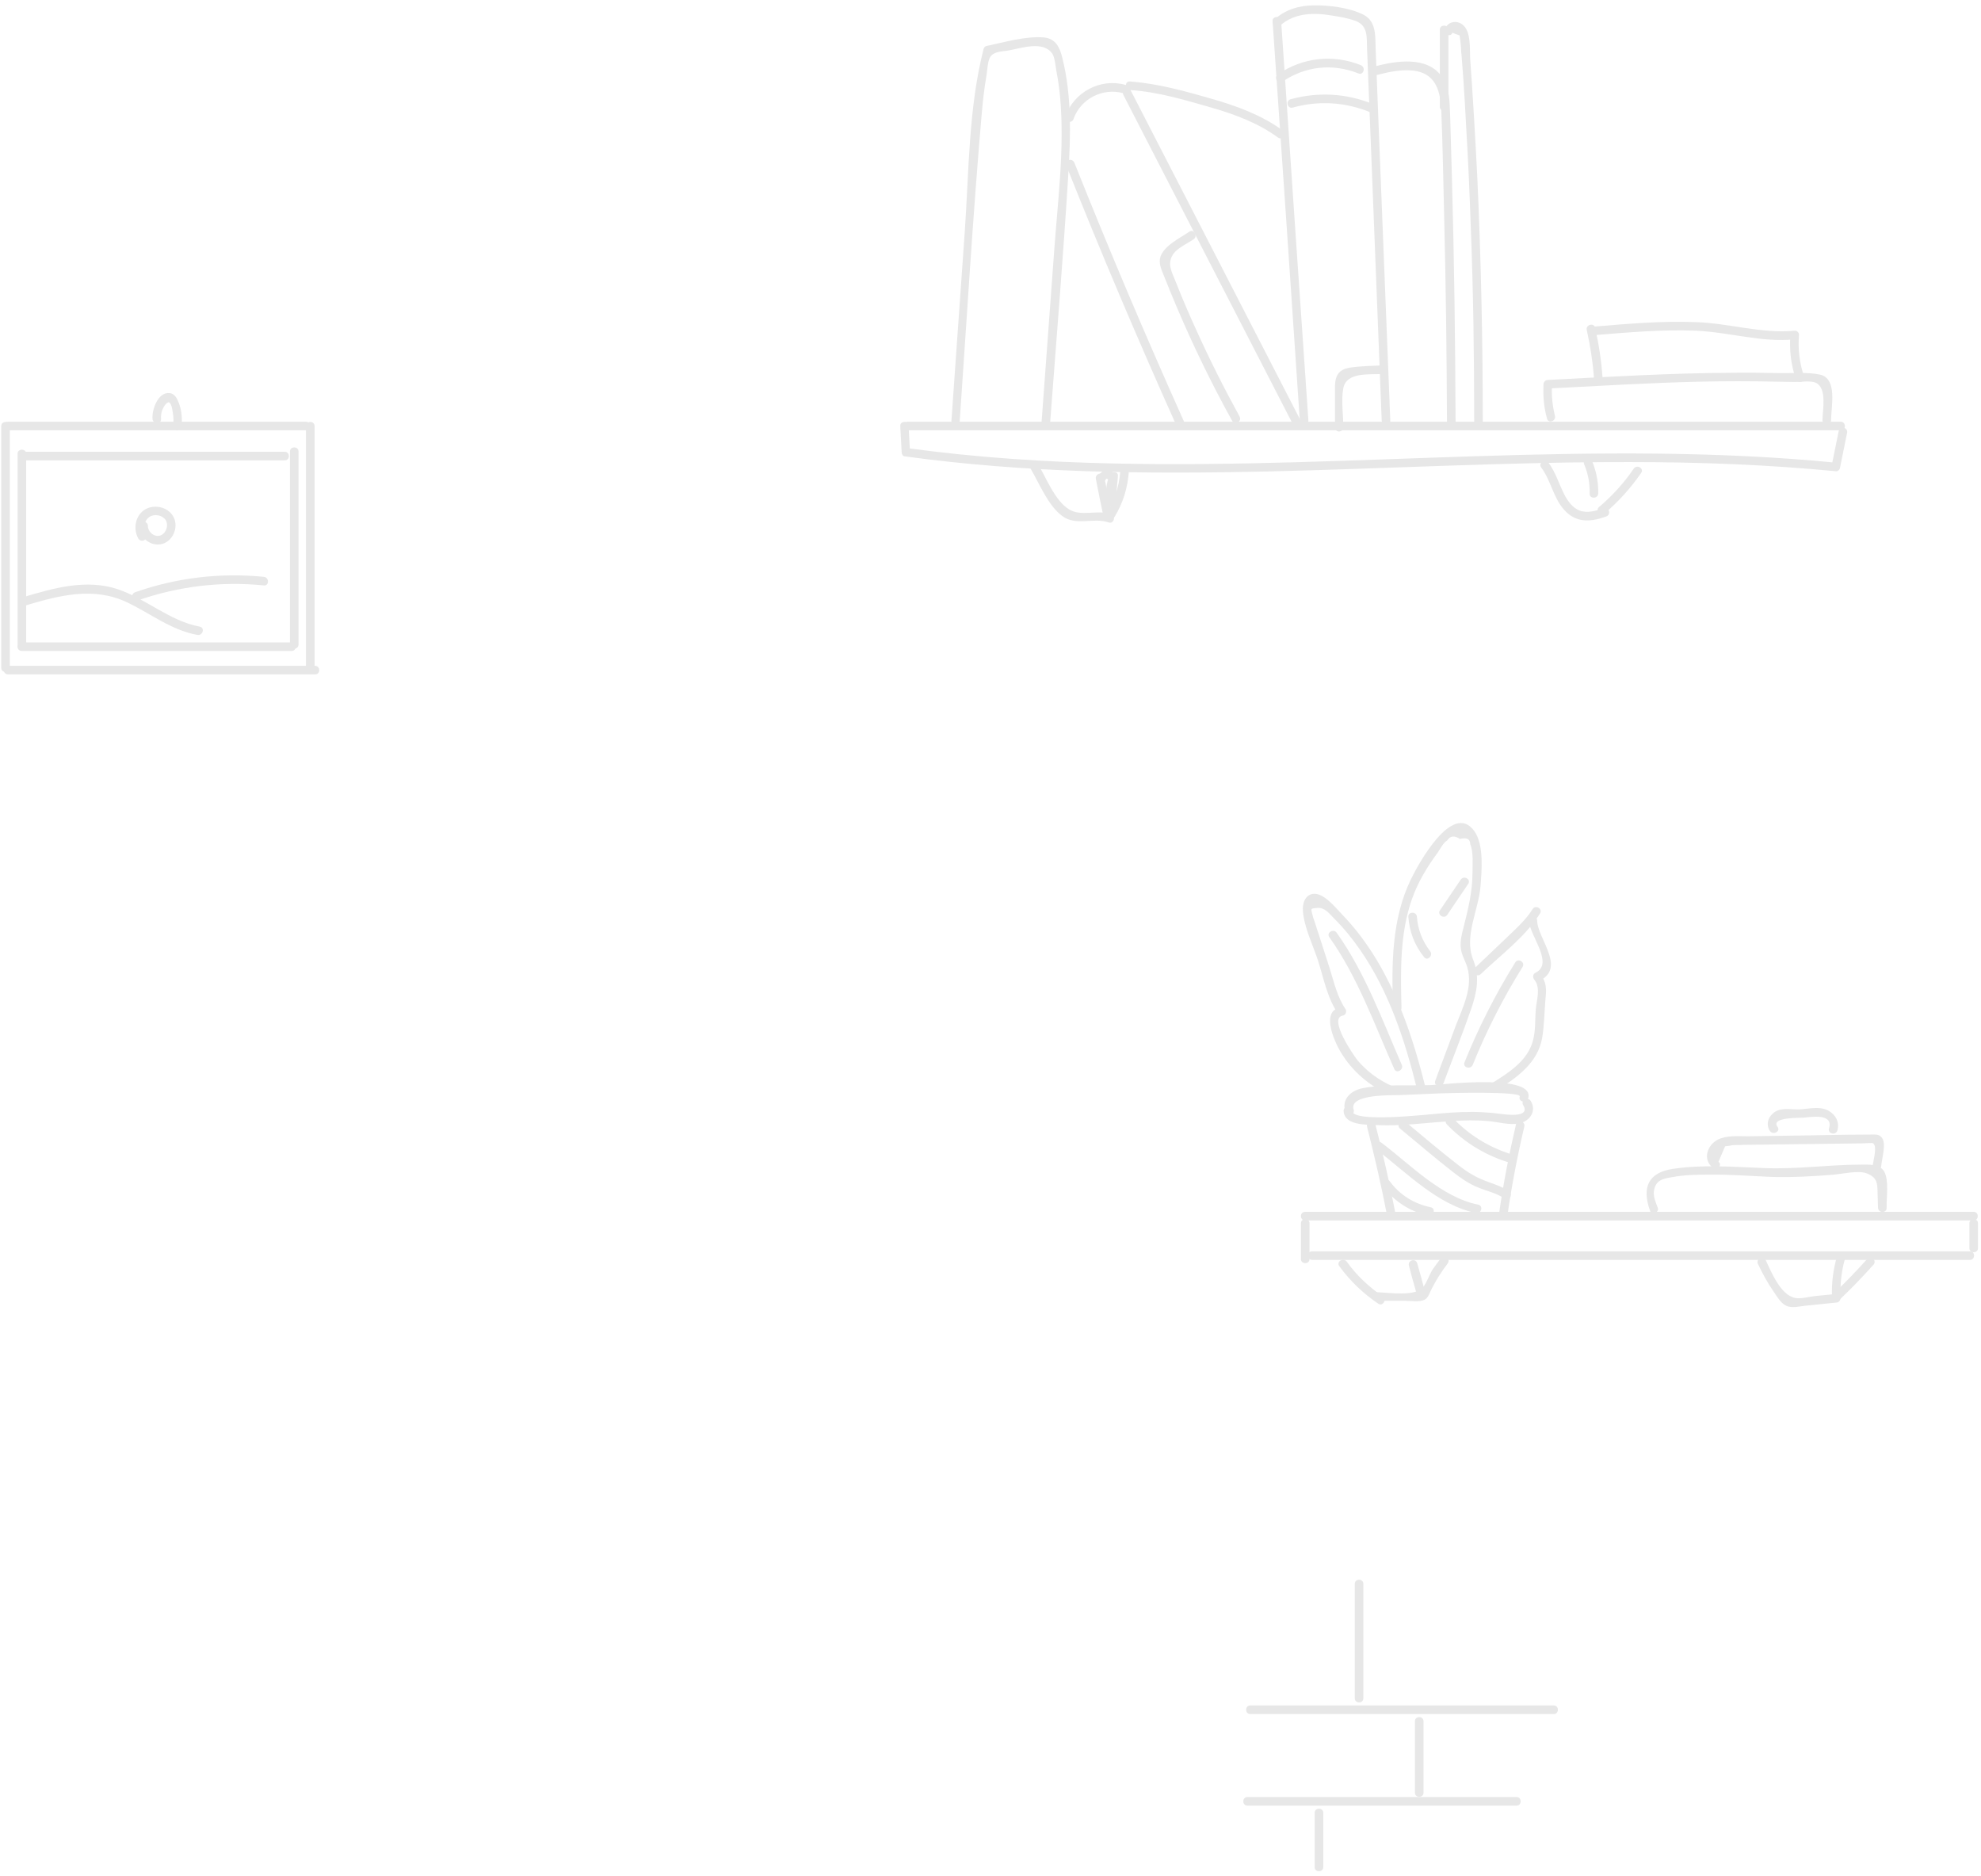 <svg width="281" height="266" viewBox="0 0 281 266" fill="none" xmlns="http://www.w3.org/2000/svg">
<path d="M127.699 60.419C127.78 61.676 127.821 62.935 127.902 64.152C127.902 64.396 128.065 64.72 128.349 64.72C162.555 69.428 197.046 65.451 231.374 65.532C241.083 65.532 250.752 65.897 260.421 66.831C260.665 66.871 260.949 66.628 260.99 66.384C261.315 64.72 261.68 63.056 262.005 61.392C262.168 60.621 260.99 60.297 260.827 61.068C260.502 62.732 260.137 64.396 259.812 66.059C260.015 65.897 260.218 65.775 260.38 65.613C226.377 62.285 192.252 66.465 158.168 65.735C148.296 65.532 138.424 64.883 128.634 63.543C128.796 63.746 128.918 63.949 129.08 64.112C128.999 62.853 128.959 61.595 128.877 60.378C128.877 59.647 127.659 59.647 127.699 60.419Z" fill="#E7E7E7"/>
<path d="M128.716 61.027C163.084 61.027 197.494 61.027 231.862 61.027C241.612 61.027 251.362 61.027 261.112 61.027C261.884 61.027 261.884 59.81 261.112 59.81C226.744 59.81 192.334 59.81 157.966 59.81C148.216 59.81 138.466 59.81 128.716 59.81C127.944 59.81 127.944 61.027 128.716 61.027Z" fill="#E7E7E7"/>
<path d="M136.11 60.053C137.125 45.483 137.978 30.873 139.238 16.345C139.4 14.437 139.604 12.57 139.929 10.703C140.05 10.014 140.091 8.593 140.497 8.025C141.025 7.294 142.163 7.294 142.975 7.173C144.844 6.848 147.972 5.712 149.272 7.619C149.638 8.187 149.719 9.364 149.841 10.054C150.085 11.272 150.247 12.489 150.369 13.707C151.019 20.849 150.085 28.114 149.557 35.256C148.947 43.535 148.338 51.814 147.728 60.093C147.688 60.864 148.907 60.864 148.947 60.093C149.841 48.243 150.816 36.433 151.547 24.583C151.872 19.145 152.035 13.585 150.694 8.228C150.329 6.726 149.76 5.468 148.054 5.306C145.454 5.103 142.447 5.996 139.929 6.523C139.725 6.564 139.563 6.767 139.522 6.929C137.369 15.33 137.45 24.38 136.841 32.984C136.191 41.993 135.582 51.043 134.932 60.053C134.85 60.824 136.069 60.824 136.11 60.053Z" fill="#E7E7E7"/>
<path d="M151.222 23.406C156.178 35.865 161.419 48.203 166.903 60.418C167.228 61.149 168.284 60.499 167.959 59.81C162.515 47.675 157.315 35.419 152.4 23.082C152.115 22.351 150.937 22.676 151.222 23.406Z" fill="#E7E7E7"/>
<path d="M152.279 16.872C153.294 13.991 156.422 12.408 159.347 13.22C160.119 13.423 160.444 12.246 159.672 12.043C156.097 11.028 152.319 13.057 151.1 16.547C150.857 17.319 152.035 17.603 152.279 16.872Z" fill="#E7E7E7"/>
<path d="M159.346 13.463C167.39 29.047 175.393 44.672 183.437 60.255C183.803 60.945 184.859 60.337 184.493 59.647C176.449 44.063 168.446 28.438 160.403 12.854C160.037 12.124 158.981 12.732 159.346 13.463Z" fill="#E7E7E7"/>
<path d="M180.512 2.993C181.812 21.865 183.112 40.736 184.371 59.607C184.412 60.378 185.63 60.378 185.59 59.607C184.29 40.736 182.99 21.865 181.73 2.993C181.69 2.222 180.471 2.222 180.512 2.993Z" fill="#E7E7E7"/>
<path d="M181.569 3.642C183.641 1.775 186.444 1.775 189.044 2.222C190.1 2.384 191.237 2.587 192.253 2.952C194.122 3.642 193.837 5.347 193.919 7.011C194.162 12.814 194.366 18.617 194.609 24.421C195.056 36.15 195.544 47.919 195.991 59.647C196.031 60.418 197.25 60.418 197.209 59.647C196.641 45.605 196.112 31.564 195.544 17.562C195.422 14.072 195.259 10.541 195.137 7.051C195.056 5.266 195.3 3.074 193.431 2.1C191.481 1.085 188.475 0.72 186.281 0.761C184.169 0.801 182.3 1.37 180.756 2.79C180.147 3.277 181 4.17 181.569 3.642Z" fill="#E7E7E7"/>
<path d="M160.322 12.773C164.181 13.017 167.959 14.153 171.656 15.208C175.068 16.182 178.4 17.4 181.284 19.51C181.934 19.956 182.543 18.901 181.893 18.455C178.887 16.304 175.475 15.046 171.94 14.031C168.122 12.935 164.262 11.84 160.281 11.556C159.509 11.475 159.509 12.692 160.322 12.773Z" fill="#E7E7E7"/>
<path d="M195.34 10.623C197.127 10.176 199.118 9.73 200.987 10.095C203.749 10.663 204.318 13.098 204.44 15.574C204.643 20.566 204.724 25.517 204.846 30.509C205.09 40.33 205.212 50.151 205.252 59.972C205.252 60.743 206.471 60.743 206.471 59.972C206.43 48.243 206.268 36.555 205.943 24.867C205.862 22.027 205.78 19.226 205.699 16.386C205.618 14.519 205.659 12.449 204.521 10.866C202.409 7.904 198.062 8.634 195.055 9.405C194.243 9.649 194.568 10.826 195.34 10.623Z" fill="#E7E7E7"/>
<path d="M204.236 4.211C204.236 7.864 204.236 11.476 204.236 15.128C204.236 15.899 205.455 15.899 205.455 15.128C205.455 11.476 205.455 7.864 205.455 4.211C205.455 3.44 204.236 3.44 204.236 4.211Z" fill="#E7E7E7"/>
<path d="M206.024 4.657C206.349 4.778 206.714 4.9 207.039 5.022C207.08 5.306 207.121 5.59 207.161 5.915C207.243 6.564 207.243 7.254 207.324 7.944C207.405 8.999 207.486 10.095 207.568 11.15C207.73 13.422 207.852 15.736 207.974 18.008C208.258 22.716 208.461 27.424 208.624 32.131C208.989 41.425 209.111 50.719 209.111 60.012C209.111 60.783 210.33 60.783 210.33 60.012C210.33 48.446 210.086 36.839 209.558 25.273C209.274 19.632 208.949 13.991 208.543 8.35C208.461 6.97 208.705 4.454 207.446 3.48C206.593 2.83 205.414 3.074 204.968 4.048C204.683 4.778 205.699 5.387 206.024 4.657Z" fill="#E7E7E7"/>
<path d="M146.144 66.385C147.403 68.495 148.622 71.661 150.654 73.162C152.644 74.664 155.082 73.325 157.275 74.096C158.007 74.339 158.332 73.162 157.6 72.919C155.65 72.229 153.375 73.325 151.628 72.229C149.638 71.011 148.379 67.724 147.2 65.736C146.794 65.086 145.738 65.695 146.144 66.385Z" fill="#E7E7E7"/>
<path d="M158.9 66.912C158.737 69.023 158.087 70.93 157.031 72.716C156.625 73.406 157.681 74.014 158.087 73.325C159.306 71.336 159.956 69.185 160.118 66.912C160.2 66.141 158.981 66.141 158.9 66.912Z" fill="#E7E7E7"/>
<path d="M155.447 67.926C155.813 69.793 156.178 71.659 156.584 73.526C156.747 74.297 157.925 73.973 157.763 73.202C157.397 71.335 157.031 69.468 156.625 67.601C156.463 66.83 155.284 67.155 155.447 67.926Z" fill="#E7E7E7"/>
<path d="M156.909 67.886C156.99 67.886 157.072 67.927 157.153 67.967C157.275 68.211 157.275 68.454 157.234 68.698C157.193 68.982 157.072 69.266 156.99 69.55C156.828 70.118 156.787 70.646 156.95 71.214C157.193 71.985 158.25 71.66 158.128 70.889C157.925 69.794 158.087 68.698 158.534 67.683C158.128 67.643 157.722 67.562 157.356 67.521C157.234 68.779 157.153 70.078 157.031 71.336C156.95 72.107 158.168 72.107 158.25 71.336C158.372 70.078 158.453 68.779 158.575 67.521C158.656 66.79 157.6 66.79 157.397 67.359C156.868 68.617 156.787 69.915 156.99 71.214C157.397 71.092 157.762 71.011 158.168 70.889C157.803 69.672 159.225 68.17 158.006 67.075C157.275 66.425 156.097 66.669 155.812 67.602C155.487 68.333 156.665 68.657 156.909 67.886Z" fill="#E7E7E7"/>
<path d="M220.569 58.998C220.204 57.496 220.041 56.035 220.163 54.493C219.96 54.696 219.757 54.898 219.554 55.101C226.744 54.736 233.935 54.29 241.126 54.127C244.741 54.046 248.357 54.046 251.972 54.127C252.785 54.127 253.597 54.168 254.369 54.168C255.182 54.209 256.847 53.925 257.579 54.29C259.204 55.061 258.513 58.186 258.513 59.606C258.513 60.377 259.732 60.377 259.732 59.606C259.732 57.699 260.707 53.64 258.107 53.113C256.319 52.748 254.207 52.95 252.379 52.91C250.104 52.869 247.829 52.829 245.554 52.869C236.901 52.91 228.247 53.438 219.554 53.884C219.229 53.884 218.944 54.168 218.944 54.493C218.863 56.157 218.985 57.739 219.432 59.322C219.554 60.093 220.732 59.769 220.569 58.998Z" fill="#E7E7E7"/>
<path d="M225.077 46.782C225.564 49.014 225.93 51.246 226.093 53.519C226.133 54.29 227.352 54.29 227.311 53.519C227.149 51.125 226.783 48.771 226.255 46.458C226.093 45.727 224.914 46.052 225.077 46.782Z" fill="#E7E7E7"/>
<path d="M225.889 47.553C230.805 47.147 235.721 46.701 240.636 46.904C245.268 47.107 249.939 48.608 254.571 48.121C254.368 47.918 254.164 47.715 253.961 47.513C253.799 49.663 254.043 51.693 254.733 53.762C254.977 54.493 256.155 54.168 255.911 53.438C255.261 51.49 255.018 49.582 255.18 47.513C255.221 47.188 254.896 46.863 254.571 46.904C249.939 47.35 245.268 45.849 240.636 45.686C235.721 45.483 230.764 45.93 225.889 46.336C225.118 46.376 225.118 47.594 225.889 47.553Z" fill="#E7E7E7"/>
<path d="M184.533 173.484C184.533 175.188 184.533 176.852 184.533 178.556C184.533 179.328 185.752 179.328 185.752 178.556C185.752 176.852 185.752 175.188 185.752 173.484C185.752 172.713 184.533 172.713 184.533 173.484Z" fill="#E7E7E7"/>
<path d="M185.143 173.078C216.749 173.078 248.355 173.078 279.961 173.078C280.733 173.078 280.733 171.86 279.961 171.86C248.355 171.86 216.749 171.86 185.143 171.86C184.33 171.86 184.33 173.078 185.143 173.078Z" fill="#E7E7E7"/>
<path d="M186.118 178.678C217.237 178.678 248.315 178.678 279.434 178.678C280.206 178.678 280.206 177.461 279.434 177.461C248.315 177.461 217.237 177.461 186.118 177.461C185.346 177.461 185.346 178.678 186.118 178.678Z" fill="#E7E7E7"/>
<path d="M279.354 173.484C279.354 174.661 279.354 175.837 279.354 177.014C279.354 177.785 280.572 177.785 280.572 177.014C280.572 175.837 280.572 174.661 280.572 173.484C280.572 172.713 279.354 172.713 279.354 173.484Z" fill="#E7E7E7"/>
<path d="M193.919 159.807C194.975 163.987 195.95 168.207 196.763 172.428C196.925 173.199 198.103 172.874 197.941 172.103C197.128 167.883 196.194 163.662 195.097 159.482C194.894 158.711 193.716 159.035 193.919 159.807Z" fill="#E7E7E7"/>
<path d="M215.043 159.442C214.068 163.622 213.256 167.802 212.647 172.023C212.525 172.794 213.703 173.118 213.825 172.347C214.434 168.127 215.246 163.906 216.221 159.767C216.384 158.995 215.206 158.671 215.043 159.442Z" fill="#E7E7E7"/>
<path d="M190.588 157.535C190.669 159.645 193.838 159.483 195.382 159.564C198.875 159.726 202.41 159.199 205.904 158.996C207.65 158.874 209.397 158.834 211.144 158.996C212.566 159.118 214.11 159.605 215.491 159.321C217.035 158.996 218.01 157.535 217.116 156.115C216.71 155.465 215.654 156.074 216.06 156.723C217.197 158.631 213.338 158.022 212.972 157.981C212.119 157.86 211.225 157.778 210.372 157.738C208.382 157.616 206.35 157.738 204.36 157.9C203.06 157.981 191.847 159.321 191.807 157.535C191.807 156.723 190.588 156.723 190.588 157.535Z" fill="#E7E7E7"/>
<path d="M192.01 157.372C191.278 155.1 197.575 155.343 198.631 155.303C200.5 155.221 202.41 155.14 204.278 155.059C205.294 155.019 215.856 154.734 215.572 155.506C215.328 156.236 216.506 156.561 216.75 155.83C217.969 152.218 204.766 153.801 203.06 153.882C199.891 154.004 196.356 153.72 193.269 154.329C191.644 154.653 190.263 155.871 190.831 157.656C191.075 158.428 192.253 158.103 192.01 157.372Z" fill="#E7E7E7"/>
<path d="M197.412 154.003C195.543 153.151 193.878 151.934 192.578 150.392C192.05 149.742 188.312 144.345 190.506 144.02C190.872 143.979 191.075 143.411 190.872 143.127C189.693 141.423 189.206 139.231 188.597 137.283C187.906 135.173 187.256 133.062 186.565 130.993C186.443 130.546 186.24 130.14 186.159 129.694C185.956 128.842 185.834 128.842 186.85 128.761C187.947 128.679 188.515 129.532 189.247 130.262C190.628 131.642 191.847 133.144 192.943 134.726C197.047 140.652 199.322 147.632 201.028 154.572C201.231 155.343 202.409 155.018 202.206 154.247C200.012 145.4 196.803 136.309 190.303 129.613C189.409 128.679 187.703 126.529 186.2 126.772C185.062 126.975 184.737 128.192 184.818 129.207C184.981 131.48 186.2 133.955 186.931 136.147C187.743 138.663 188.272 141.585 189.815 143.776C189.937 143.492 190.059 143.168 190.181 142.884C187.5 143.289 189.043 147.023 189.775 148.484C191.318 151.447 193.797 153.719 196.803 155.14C197.493 155.383 198.103 154.328 197.412 154.003Z" fill="#E7E7E7"/>
<path d="M198.794 142.884C198.672 137.73 198.55 132.373 200.297 127.462C201.15 125.068 202.45 122.917 203.953 120.888C204.319 120.36 204.725 119.508 205.294 119.183C205.7 118.534 206.309 118.453 207.081 118.98C208.056 118.737 208.544 118.98 208.544 119.711C209.031 120.807 208.869 122.674 208.869 123.81C208.869 126.529 208.219 129.045 207.569 131.642C207.325 132.535 207.122 133.469 207.203 134.362C207.284 135.417 207.853 136.228 208.138 137.202C208.95 139.962 207.528 142.803 206.553 145.319C205.578 147.957 204.563 150.595 203.588 153.273C203.303 154.004 204.481 154.329 204.766 153.598C206.066 150.108 207.447 146.658 208.666 143.128C209.519 140.652 209.925 138.501 208.95 136.066C207.65 132.779 209.722 129.086 210.006 125.717C210.169 123.526 210.534 119.792 209.113 117.844C206.025 113.583 201.109 122.673 200.134 124.703C197.372 130.384 197.413 136.756 197.575 142.925C197.616 143.696 198.835 143.696 198.794 142.884Z" fill="#E7E7E7"/>
<path d="M188.556 132.9C192.578 138.541 194.975 145.319 197.778 151.609C198.103 152.339 199.159 151.69 198.834 151C196.072 144.669 193.634 137.932 189.612 132.291C189.166 131.642 188.109 132.251 188.556 132.9Z" fill="#E7E7E7"/>
<path d="M199.769 130.019C199.931 132.17 200.662 134.077 202.003 135.741C202.49 136.35 203.344 135.497 202.856 134.889C201.759 133.468 201.109 131.804 200.987 130.019C200.947 129.248 199.728 129.248 199.769 130.019Z" fill="#E7E7E7"/>
<path d="M205.294 129.735C206.269 128.274 207.285 126.813 208.26 125.352C208.707 124.703 207.65 124.094 207.203 124.743C206.228 126.204 205.213 127.665 204.238 129.126C203.832 129.776 204.888 130.385 205.294 129.735Z" fill="#E7E7E7"/>
<path d="M217.4 128.923C216.384 130.546 214.922 131.805 213.581 133.103C212.118 134.483 210.656 135.903 209.193 137.283C208.625 137.811 209.478 138.704 210.047 138.136C212.85 135.457 216.384 132.86 218.456 129.532C218.862 128.883 217.806 128.274 217.4 128.923Z" fill="#E7E7E7"/>
<path d="M216.871 130.546C216.952 132.697 220.527 136.674 217.764 137.973C217.399 138.176 217.399 138.663 217.642 138.947C218.577 140.083 217.967 141.788 217.846 143.127C217.724 144.629 217.846 146.13 217.439 147.591C216.708 150.391 214.108 152.055 211.793 153.516C211.143 153.922 211.752 154.977 212.402 154.571C215.205 152.786 218.089 150.757 218.739 147.266C219.064 145.4 219.064 143.452 219.227 141.585C219.389 140.245 219.349 139.19 218.455 138.135C218.414 138.46 218.374 138.784 218.333 139.109C222.192 137.283 218.13 133.143 218.049 130.627C218.049 129.775 216.83 129.775 216.871 130.546Z" fill="#E7E7E7"/>
<path d="M214.922 136.511C212.119 141.016 209.722 145.724 207.731 150.675C207.447 151.406 208.625 151.73 208.91 151C210.86 146.17 213.216 141.544 215.978 137.12C216.385 136.43 215.328 135.822 214.922 136.511Z" fill="#E7E7E7"/>
<path d="M196.072 168.127C197.697 170.318 199.931 171.82 202.613 172.388C203.384 172.55 203.709 171.373 202.938 171.211C200.581 170.724 198.55 169.466 197.128 167.518C196.681 166.909 195.625 167.518 196.072 168.127Z" fill="#E7E7E7"/>
<path d="M195.38 163.135C199.565 166.341 203.993 170.927 209.355 172.022C210.127 172.185 210.452 171.008 209.68 170.845C204.48 169.79 200.093 165.204 195.99 162.079C195.38 161.592 194.771 162.648 195.38 163.135Z" fill="#E7E7E7"/>
<path d="M198.591 160.05C201.11 162.12 203.547 164.23 206.106 166.219C207.203 167.071 208.341 167.883 209.681 168.411C210.941 168.938 212.281 169.182 213.419 169.993C214.069 170.44 214.678 169.385 214.028 168.938C213.135 168.329 212.241 168.045 211.266 167.68C209.6 167.112 208.26 166.341 206.878 165.245C204.36 163.297 201.922 161.227 199.485 159.198C198.835 158.711 197.982 159.563 198.591 160.05Z" fill="#E7E7E7"/>
<path d="M205.253 159.482C207.609 161.917 210.453 163.703 213.703 164.758C214.434 165.002 214.759 163.825 214.028 163.581C210.981 162.567 208.34 160.903 206.106 158.589C205.578 158.062 204.684 158.914 205.253 159.482Z" fill="#E7E7E7"/>
<path d="M235.152 171.292C234.909 170.643 234.543 169.79 234.584 169.101C234.746 167.315 235.965 167.153 237.143 166.95C238.849 166.625 240.637 166.584 242.383 166.584C245.349 166.544 248.355 166.787 251.321 166.909C254.287 166.99 257.212 166.828 260.177 166.584C261.396 166.463 263.549 165.976 264.727 166.381C265.946 166.828 266.271 167.437 266.312 168.573C266.352 169.466 266.352 170.359 266.393 171.292C266.433 172.063 267.652 172.063 267.612 171.292C267.571 169.912 267.977 167.477 267.287 166.179C266.637 165.042 265.134 165.164 263.996 165.164C259.365 165.164 254.855 165.854 250.184 165.651C245.877 165.489 241.53 165.123 237.265 165.773C233.771 166.3 232.877 168.451 234.055 171.698C234.218 172.347 235.396 172.023 235.152 171.292Z" fill="#E7E7E7"/>
<path d="M243.764 164.758C244.089 164.027 244.374 163.297 244.699 162.566C245.064 162.525 245.43 162.485 245.796 162.404C246.283 162.363 246.73 162.404 247.218 162.363C248.274 162.363 249.289 162.323 250.346 162.323C252.58 162.282 254.774 162.282 257.008 162.241C259.08 162.201 261.193 162.201 263.264 162.16C263.793 162.16 264.321 162.16 264.849 162.12C265.499 162.12 265.702 161.957 265.905 162.444C266.149 163.053 265.702 164.758 265.621 165.407C265.539 166.178 266.758 166.178 266.839 165.407C266.921 164.433 267.53 162.404 267.043 161.511C266.636 160.78 266.027 160.902 265.214 160.902C261.314 160.902 257.374 161.024 253.474 161.064C251.646 161.105 249.818 161.105 247.989 161.146C246.608 161.146 244.902 160.983 243.642 161.633C242.18 162.404 241.489 164.392 242.911 165.569C243.521 166.097 244.374 165.245 243.764 164.758Z" fill="#E7E7E7"/>
<path d="M252.134 159.807C251.078 158.387 255.506 158.549 255.79 158.509C256.765 158.428 260.096 157.819 259.446 160.01C259.203 160.781 260.381 161.065 260.625 160.335C260.909 159.361 260.584 158.468 259.812 157.819C258.471 156.723 256.806 157.251 255.221 157.332C253.962 157.372 252.459 156.967 251.443 157.941C250.712 158.59 250.509 159.604 251.078 160.416C251.565 161.025 252.621 160.416 252.134 159.807Z" fill="#E7E7E7"/>
<path d="M189.978 179.571C191.522 181.682 193.35 183.427 195.503 184.888C196.153 185.334 196.762 184.279 196.112 183.833C194.162 182.493 192.416 180.87 191.034 178.922C190.547 178.313 189.491 178.922 189.978 179.571Z" fill="#E7E7E7"/>
<path d="M195.341 184.481C196.681 184.481 198.022 184.481 199.362 184.481C200.134 184.481 201.394 184.684 202.084 184.319C202.612 184.035 202.775 183.385 203.019 182.898C203.669 181.6 204.441 180.382 205.334 179.205C205.822 178.596 204.969 177.744 204.481 178.353C204.034 178.881 203.628 179.449 203.222 180.017C202.734 180.788 202.409 181.884 201.841 182.574C200.703 183.913 197.006 183.304 195.341 183.264C194.569 183.264 194.569 184.481 195.341 184.481Z" fill="#E7E7E7"/>
<path d="M199.85 179.489C200.175 180.707 200.5 181.965 200.865 183.182C201.068 183.953 202.246 183.629 202.043 182.858C201.718 181.64 201.393 180.382 201.028 179.165C200.825 178.393 199.646 178.718 199.85 179.489Z" fill="#E7E7E7"/>
<path d="M249.372 179.287C250.022 180.626 250.712 181.924 251.565 183.142C252.012 183.791 252.581 184.806 253.353 185.171C254.165 185.577 255.303 185.252 256.115 185.171C257.578 185.009 259.04 184.887 260.503 184.725C261.275 184.644 261.275 183.426 260.503 183.507C259.528 183.588 258.553 183.71 257.578 183.791C256.725 183.872 255.465 184.238 254.653 184.075C252.54 183.67 251.24 180.342 250.428 178.637C250.062 177.947 249.006 178.556 249.372 179.287Z" fill="#E7E7E7"/>
<path d="M260.544 178.272C260.056 180.017 259.812 181.803 259.853 183.589C259.894 184.36 261.112 184.36 261.072 183.589C261.031 181.884 261.234 180.22 261.681 178.597C261.925 177.866 260.747 177.542 260.544 178.272Z" fill="#E7E7E7"/>
<path d="M261.071 184.197C262.696 182.655 264.24 181.032 265.743 179.368C266.271 178.8 265.418 177.907 264.89 178.516C263.387 180.18 261.843 181.803 260.218 183.345C259.649 183.873 260.502 184.725 261.071 184.197Z" fill="#E7E7E7"/>
<path d="M0.178 60.419C0.178 71.864 0.178 83.267 0.178 94.712C0.178 95.483 1.396 95.483 1.396 94.712C1.396 83.267 1.396 71.864 1.396 60.419C1.396 59.648 0.178 59.648 0.178 60.419Z" fill="#E7E7E7"/>
<path d="M1.152 95.644C15.655 95.644 30.199 95.644 44.702 95.644C45.474 95.644 45.474 94.427 44.702 94.427C30.199 94.427 15.655 94.427 1.152 94.427C0.34 94.427 0.34 95.644 1.152 95.644Z" fill="#E7E7E7"/>
<path d="M1.152 61.027C15.249 61.027 29.305 61.027 43.402 61.027C44.174 61.027 44.174 59.81 43.402 59.81C29.305 59.81 15.249 59.81 1.152 59.81C0.34 59.81 0.34 61.027 1.152 61.027Z" fill="#E7E7E7"/>
<path d="M43.402 60.419C43.402 71.864 43.402 83.267 43.402 94.712C43.402 95.483 44.621 95.483 44.621 94.712C44.621 83.267 44.621 71.864 44.621 60.419C44.621 59.648 43.402 59.648 43.402 60.419Z" fill="#E7E7E7"/>
<path d="M22.846 59.404C22.805 58.877 22.887 58.39 23.131 57.903C23.252 57.618 23.74 56.888 24.024 57.091C24.349 57.294 24.471 58.227 24.512 58.552C24.634 59.161 24.634 59.769 24.552 60.378C24.471 61.149 25.69 61.149 25.771 60.378C25.852 59.323 25.771 58.268 25.405 57.253C25.162 56.604 24.837 55.833 24.065 55.752C22.399 55.549 21.546 58.105 21.627 59.364C21.668 60.216 22.887 60.216 22.846 59.404Z" fill="#E7E7E7"/>
<path d="M2.494 64.355C2.494 73.486 2.494 82.577 2.494 91.708C2.494 92.479 3.713 92.479 3.713 91.708C3.713 82.577 3.713 73.486 3.713 64.355C3.713 63.584 2.494 63.584 2.494 64.355Z" fill="#E7E7E7"/>
<path d="M3.102 92.317C15.859 92.317 28.615 92.317 41.371 92.317C42.143 92.317 42.143 91.1 41.371 91.1C28.615 91.1 15.859 91.1 3.102 91.1C2.33 91.1 2.33 92.317 3.102 92.317Z" fill="#E7E7E7"/>
<path d="M42.346 91.384C42.346 82.252 42.346 73.162 42.346 64.031C42.346 63.259 41.127 63.259 41.127 64.031C41.127 73.162 41.127 82.252 41.127 91.384C41.127 92.195 42.346 92.195 42.346 91.384Z" fill="#E7E7E7"/>
<path d="M3.429 65.288C15.738 65.288 28.047 65.288 40.397 65.288C41.169 65.288 41.169 64.07 40.397 64.07C28.088 64.07 15.778 64.07 3.429 64.07C2.657 64.07 2.657 65.288 3.429 65.288Z" fill="#E7E7E7"/>
<path d="M3.631 85.864C8.384 84.444 13.218 83.185 17.931 85.377C21.303 86.96 24.228 89.354 28.006 90.044C28.778 90.166 29.103 89.029 28.331 88.867C24.025 88.055 20.775 84.93 16.671 83.551C12.243 82.09 7.612 83.388 3.306 84.687C2.574 84.93 2.9 86.108 3.631 85.864Z" fill="#E7E7E7"/>
<path d="M19.474 85.174C25.284 83.144 31.337 82.414 37.431 83.023C38.203 83.104 38.203 81.886 37.431 81.805C31.215 81.196 25.04 81.927 19.149 83.997C18.418 84.281 18.743 85.458 19.474 85.174Z" fill="#E7E7E7"/>
<path d="M20.734 75.758C20.287 74.987 20.409 73.851 21.18 73.323C21.871 72.836 22.968 73.039 23.456 73.689C23.943 74.378 23.659 75.474 22.887 75.88C21.993 76.326 20.977 75.474 20.977 74.581C20.977 73.81 19.759 73.81 19.759 74.581C19.718 76.205 21.384 77.585 23.009 77.138C24.512 76.732 25.324 74.825 24.674 73.445C24.024 71.984 22.074 71.456 20.693 72.187C19.19 72.999 18.824 74.987 19.637 76.407C20.084 77.057 21.099 76.448 20.734 75.758Z" fill="#E7E7E7"/>
<path d="M218.619 66.303C220.081 68.251 220.366 70.889 222.153 72.593C223.819 74.217 225.809 73.973 227.841 73.243C228.572 72.999 228.247 71.822 227.516 72.066C226.419 72.431 225.159 72.837 224.022 72.39C223.047 71.984 222.397 71.092 221.909 70.158C221.137 68.657 220.691 67.033 219.675 65.653C219.187 65.045 218.131 65.653 218.619 66.303Z" fill="#E7E7E7"/>
<path d="M227.677 72.755C229.627 71.092 231.333 69.184 232.796 67.074C233.243 66.424 232.186 65.816 231.74 66.465C230.358 68.494 228.693 70.32 226.824 71.903C226.215 72.39 227.068 73.283 227.677 72.755Z" fill="#E7E7E7"/>
<path d="M224.711 65.856C225.28 67.196 225.524 68.576 225.483 69.996C225.443 70.767 226.661 70.767 226.702 69.996C226.743 68.332 226.418 66.749 225.768 65.248C225.483 64.517 224.427 65.126 224.711 65.856Z" fill="#E7E7E7"/>
<path d="M192.172 224.618C192.172 230.016 192.172 235.454 192.172 240.852C192.172 241.623 193.391 241.623 193.391 240.852C193.391 235.454 193.391 230.016 193.391 224.618C193.391 223.847 192.172 223.847 192.172 224.618Z" fill="#E7E7E7"/>
<path d="M177.343 243.084C191.683 243.084 206.064 243.084 220.405 243.084C221.177 243.084 221.177 241.866 220.405 241.866C206.064 241.866 191.683 241.866 177.343 241.866C176.571 241.866 176.571 243.084 177.343 243.084Z" fill="#E7E7E7"/>
<path d="M200.703 244.099C200.703 247.467 200.703 250.876 200.703 254.245C200.703 255.016 201.922 255.016 201.922 254.245C201.922 250.876 201.922 247.467 201.922 244.099C201.922 243.328 200.703 243.328 200.703 244.099Z" fill="#E7E7E7"/>
<path d="M176.936 256.071C189.652 256.071 202.408 256.071 215.124 256.071C215.896 256.071 215.896 254.854 215.124 254.854C202.408 254.854 189.652 254.854 176.936 254.854C176.164 254.854 176.164 256.071 176.936 256.071Z" fill="#E7E7E7"/>
<path d="M186.484 257.085C186.484 259.642 186.484 262.239 186.484 264.796C186.484 265.567 187.703 265.567 187.703 264.796C187.703 262.239 187.703 259.642 187.703 257.085C187.703 256.314 186.484 256.314 186.484 257.085Z" fill="#E7E7E7"/>
<path d="M190.546 60.581C190.546 58.876 190.221 56.725 190.546 55.061C190.993 52.707 194.284 53.154 196.193 53.032C196.965 52.991 196.965 51.774 196.193 51.815C194.65 51.896 193.025 51.896 191.481 52.139C190.79 52.261 190.181 52.464 189.775 53.072C189.287 53.803 189.368 54.818 189.368 55.67C189.368 57.293 189.368 58.957 189.368 60.581C189.328 61.392 190.546 61.392 190.546 60.581Z" fill="#E7E7E7"/>
<path d="M183.397 15.249C187.094 14.234 190.791 14.478 194.325 15.898C195.057 16.182 195.382 15.005 194.65 14.721C190.913 13.22 186.972 13.017 183.072 14.072C182.3 14.315 182.625 15.492 183.397 15.249Z" fill="#E7E7E7"/>
<path d="M181.894 11.597C185.144 9.365 189.044 8.959 192.7 10.42C193.432 10.704 193.757 9.527 193.025 9.243C189.125 7.66 184.738 8.147 181.285 10.542C180.635 10.988 181.244 12.043 181.894 11.597Z" fill="#E7E7E7"/>
<path d="M168.689 32.862C167.389 33.755 164.911 34.931 164.546 36.636C164.383 37.529 164.79 38.34 165.115 39.152C165.683 40.573 166.252 41.993 166.861 43.413C169.218 48.973 171.858 54.411 174.783 59.687C175.149 60.377 176.205 59.769 175.839 59.079C173.605 55.02 171.533 50.881 169.624 46.66C168.608 44.428 167.633 42.155 166.74 39.883C166.211 38.543 165.48 37.367 166.455 35.987C167.024 35.175 168.486 34.485 169.34 33.917C169.949 33.471 169.339 32.415 168.689 32.862Z" fill="#E7E7E7"/>
</svg>
